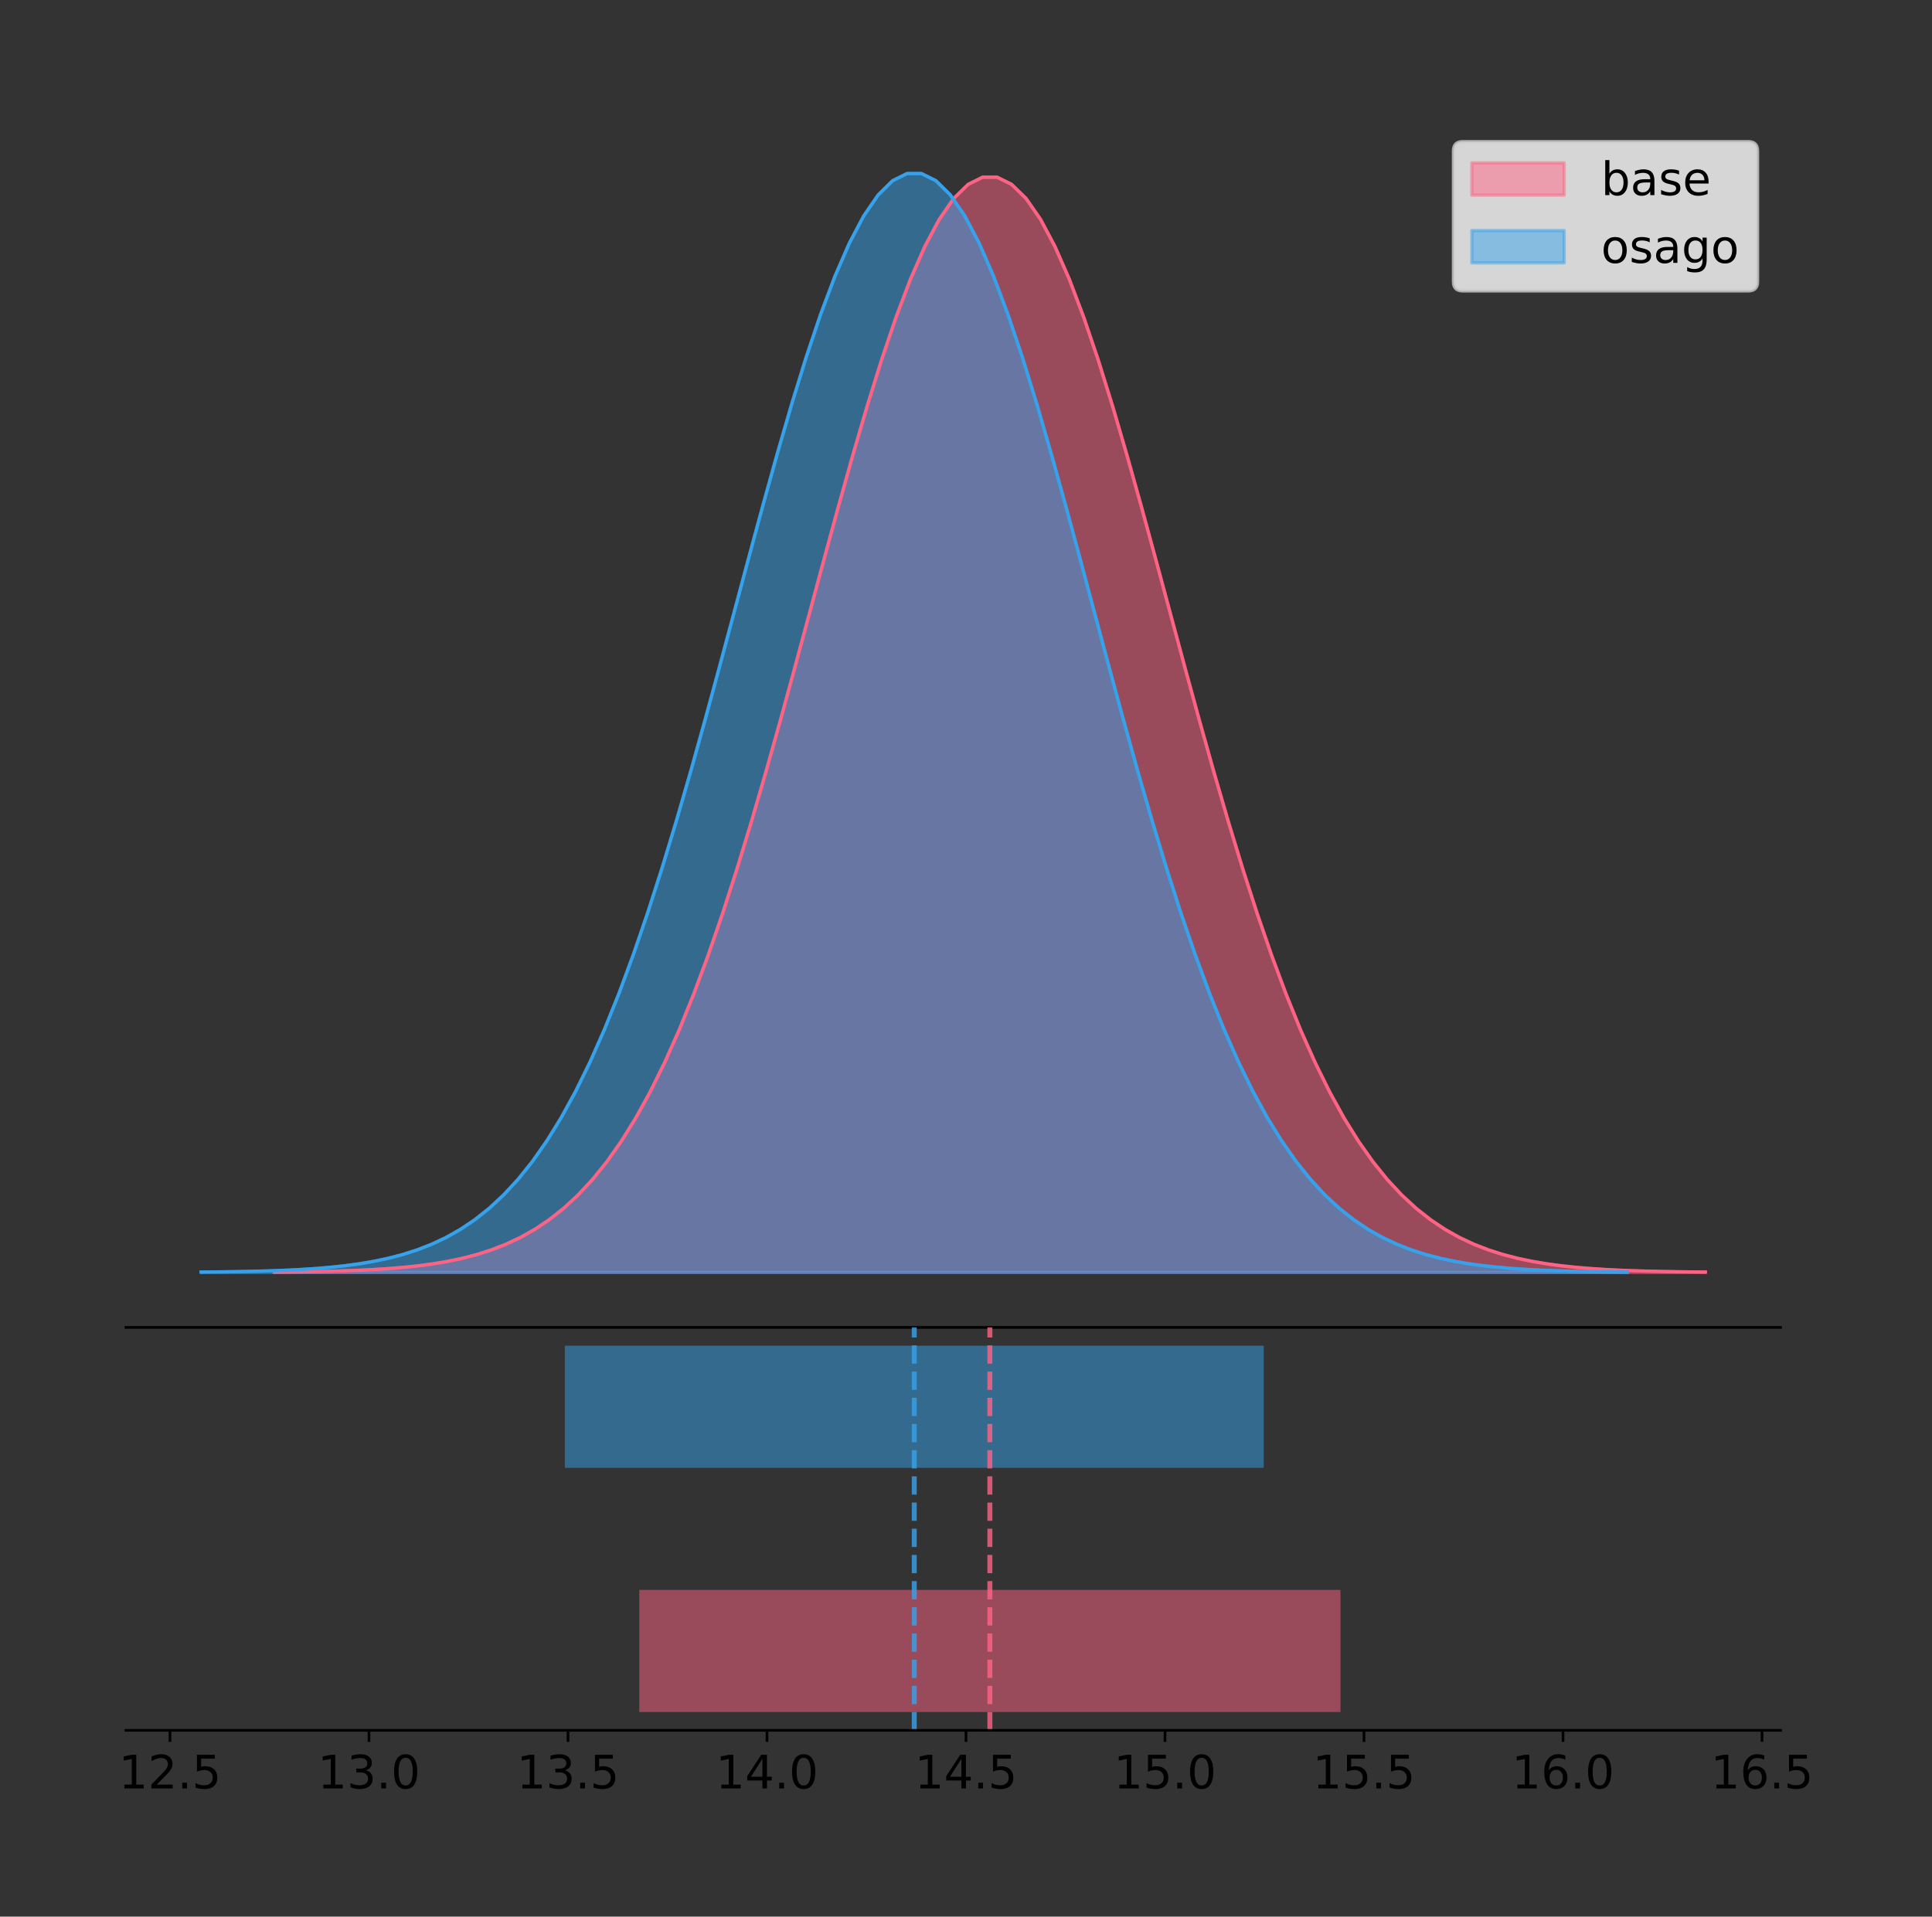 <?xml version="1.0" encoding="utf-8" standalone="no"?>
<!DOCTYPE svg PUBLIC "-//W3C//DTD SVG 1.1//EN"
  "http://www.w3.org/Graphics/SVG/1.1/DTD/svg11.dtd">
<!-- Created with matplotlib (https://matplotlib.org/) -->
<svg height="581.789pt" version="1.1" viewBox="0 0 586.36 581.789" width="586.36pt" xmlns="http://www.w3.org/2000/svg" xmlns:xlink="http://www.w3.org/1999/xlink">
 <rect x="0" y="0" width="586.36" height="581.789" fill="#333333" stroke="none"/>
 <defs>
  <style type="text/css">
*{stroke-linecap:butt;stroke-linejoin:round;}
  </style>
 </defs>
 <g id="figure_1">
  <g id="patch_1">
   <path d="M 0 581.789 
L 586.36 581.789 
L 586.36 0 
L 0 0 
z
" style="fill:none;"/>
  </g>
  <g id="axes_1">
   <g id="patch_2">
    <path d="M 38.214 402.93 
L 540.414 402.93 
L 540.414 36 
L 38.214 36 
z
" style="fill:none;"/>
   </g>
   <g id="PolyCollection_1">
    <defs>
     <path d="M 83.268 -195.538 
L 83.268 -195.65 
L 87.655 -195.692 
L 92.042 -195.748 
L 96.429 -195.824 
L 100.816 -195.924 
L 105.204 -196.056 
L 109.591 -196.228 
L 113.978 -196.452 
L 118.365 -196.74 
L 122.752 -197.109 
L 127.139 -197.578 
L 131.526 -198.17 
L 135.913 -198.912 
L 140.3 -199.834 
L 144.687 -200.972 
L 149.074 -202.367 
L 153.461 -204.065 
L 157.848 -206.115 
L 162.235 -208.573 
L 166.622 -211.498 
L 171.009 -214.952 
L 175.396 -218.999 
L 179.783 -223.706 
L 184.171 -229.137 
L 188.558 -235.355 
L 192.945 -242.415 
L 197.332 -250.369 
L 201.719 -259.254 
L 206.106 -269.098 
L 210.493 -279.91 
L 214.88 -291.68 
L 219.267 -304.38 
L 223.654 -317.955 
L 228.041 -332.328 
L 232.428 -347.393 
L 236.815 -363.02 
L 241.202 -379.052 
L 245.589 -395.311 
L 249.976 -411.595 
L 254.363 -427.685 
L 258.751 -443.35 
L 263.138 -458.35 
L 267.525 -472.444 
L 271.912 -485.395 
L 276.299 -496.977 
L 280.686 -506.982 
L 285.073 -515.224 
L 289.46 -521.548 
L 293.847 -525.834 
L 298.234 -527.998 
L 302.621 -527.998 
L 307.008 -525.834 
L 311.395 -521.548 
L 315.782 -515.224 
L 320.169 -506.982 
L 324.556 -496.977 
L 328.943 -485.395 
L 333.331 -472.444 
L 337.718 -458.35 
L 342.105 -443.35 
L 346.492 -427.685 
L 350.879 -411.595 
L 355.266 -395.311 
L 359.653 -379.052 
L 364.04 -363.02 
L 368.427 -347.393 
L 372.814 -332.328 
L 377.201 -317.955 
L 381.588 -304.38 
L 385.975 -291.68 
L 390.362 -279.91 
L 394.749 -269.098 
L 399.136 -259.254 
L 403.523 -250.369 
L 407.91 -242.415 
L 412.298 -235.355 
L 416.685 -229.137 
L 421.072 -223.706 
L 425.459 -218.999 
L 429.846 -214.952 
L 434.233 -211.498 
L 438.62 -208.573 
L 443.007 -206.115 
L 447.394 -204.065 
L 451.781 -202.367 
L 456.168 -200.972 
L 460.555 -199.834 
L 464.942 -198.912 
L 469.329 -198.17 
L 473.716 -197.578 
L 478.103 -197.109 
L 482.49 -196.74 
L 486.878 -196.452 
L 491.265 -196.228 
L 495.652 -196.056 
L 500.039 -195.924 
L 504.426 -195.824 
L 508.813 -195.748 
L 513.2 -195.692 
L 517.587 -195.65 
L 517.587 -195.538 
L 517.587 -195.538 
L 513.2 -195.538 
L 508.813 -195.538 
L 504.426 -195.538 
L 500.039 -195.538 
L 495.652 -195.538 
L 491.265 -195.538 
L 486.878 -195.538 
L 482.49 -195.538 
L 478.103 -195.538 
L 473.716 -195.538 
L 469.329 -195.538 
L 464.942 -195.538 
L 460.555 -195.538 
L 456.168 -195.538 
L 451.781 -195.538 
L 447.394 -195.538 
L 443.007 -195.538 
L 438.62 -195.538 
L 434.233 -195.538 
L 429.846 -195.538 
L 425.459 -195.538 
L 421.072 -195.538 
L 416.685 -195.538 
L 412.298 -195.538 
L 407.91 -195.538 
L 403.523 -195.538 
L 399.136 -195.538 
L 394.749 -195.538 
L 390.362 -195.538 
L 385.975 -195.538 
L 381.588 -195.538 
L 377.201 -195.538 
L 372.814 -195.538 
L 368.427 -195.538 
L 364.04 -195.538 
L 359.653 -195.538 
L 355.266 -195.538 
L 350.879 -195.538 
L 346.492 -195.538 
L 342.105 -195.538 
L 337.718 -195.538 
L 333.331 -195.538 
L 328.943 -195.538 
L 324.556 -195.538 
L 320.169 -195.538 
L 315.782 -195.538 
L 311.395 -195.538 
L 307.008 -195.538 
L 302.621 -195.538 
L 298.234 -195.538 
L 293.847 -195.538 
L 289.46 -195.538 
L 285.073 -195.538 
L 280.686 -195.538 
L 276.299 -195.538 
L 271.912 -195.538 
L 267.525 -195.538 
L 263.138 -195.538 
L 258.751 -195.538 
L 254.363 -195.538 
L 249.976 -195.538 
L 245.589 -195.538 
L 241.202 -195.538 
L 236.815 -195.538 
L 232.428 -195.538 
L 228.041 -195.538 
L 223.654 -195.538 
L 219.267 -195.538 
L 214.88 -195.538 
L 210.493 -195.538 
L 206.106 -195.538 
L 201.719 -195.538 
L 197.332 -195.538 
L 192.945 -195.538 
L 188.558 -195.538 
L 184.171 -195.538 
L 179.783 -195.538 
L 175.396 -195.538 
L 171.009 -195.538 
L 166.622 -195.538 
L 162.235 -195.538 
L 157.848 -195.538 
L 153.461 -195.538 
L 149.074 -195.538 
L 144.687 -195.538 
L 140.3 -195.538 
L 135.913 -195.538 
L 131.526 -195.538 
L 127.139 -195.538 
L 122.752 -195.538 
L 118.365 -195.538 
L 113.978 -195.538 
L 109.591 -195.538 
L 105.204 -195.538 
L 100.816 -195.538 
L 96.429 -195.538 
L 92.042 -195.538 
L 87.655 -195.538 
L 83.268 -195.538 
z
" id="mf7b6efba74" style="stroke:#ff6384;stroke-opacity:0.5;"/>
    </defs>
    <g clip-path="url(#p08a84c0808)">
     <use style="fill:#ff6384;fill-opacity:0.5;stroke:#ff6384;stroke-opacity:0.5;" x="0" xlink:href="#mf7b6efba74" y="581.789"/>
    </g>
   </g>
   <g id="PolyCollection_2">
    <defs>
     <path d="M 61.041 -195.538 
L 61.041 -195.65 
L 65.414 -195.692 
L 69.786 -195.749 
L 74.159 -195.825 
L 78.531 -195.925 
L 82.904 -196.058 
L 87.276 -196.23 
L 91.648 -196.455 
L 96.021 -196.744 
L 100.393 -197.115 
L 104.766 -197.585 
L 109.138 -198.179 
L 113.51 -198.923 
L 117.883 -199.848 
L 122.255 -200.99 
L 126.628 -202.39 
L 131 -204.093 
L 135.373 -206.151 
L 139.745 -208.617 
L 144.117 -211.552 
L 148.49 -215.017 
L 152.862 -219.078 
L 157.235 -223.801 
L 161.607 -229.25 
L 165.98 -235.488 
L 170.352 -242.572 
L 174.724 -250.552 
L 179.097 -259.468 
L 183.469 -269.344 
L 187.842 -280.192 
L 192.214 -292.002 
L 196.586 -304.744 
L 200.959 -318.365 
L 205.331 -332.786 
L 209.704 -347.901 
L 214.076 -363.58 
L 218.449 -379.667 
L 222.821 -395.98 
L 227.193 -412.318 
L 231.566 -428.462 
L 235.938 -444.18 
L 240.311 -459.23 
L 244.683 -473.372 
L 249.055 -486.366 
L 253.428 -497.987 
L 257.8 -508.025 
L 262.173 -516.294 
L 266.545 -522.64 
L 270.918 -526.94 
L 275.29 -529.111 
L 279.662 -529.111 
L 284.035 -526.94 
L 288.407 -522.64 
L 292.78 -516.294 
L 297.152 -508.025 
L 301.524 -497.987 
L 305.897 -486.366 
L 310.269 -473.372 
L 314.642 -459.23 
L 319.014 -444.18 
L 323.387 -428.462 
L 327.759 -412.318 
L 332.131 -395.98 
L 336.504 -379.667 
L 340.876 -363.58 
L 345.249 -347.901 
L 349.621 -332.786 
L 353.993 -318.365 
L 358.366 -304.744 
L 362.738 -292.002 
L 367.111 -280.192 
L 371.483 -269.344 
L 375.856 -259.468 
L 380.228 -250.552 
L 384.6 -242.572 
L 388.973 -235.488 
L 393.345 -229.25 
L 397.718 -223.801 
L 402.09 -219.078 
L 406.462 -215.017 
L 410.835 -211.552 
L 415.207 -208.617 
L 419.58 -206.151 
L 423.952 -204.093 
L 428.325 -202.39 
L 432.697 -200.99 
L 437.069 -199.848 
L 441.442 -198.923 
L 445.814 -198.179 
L 450.187 -197.585 
L 454.559 -197.115 
L 458.931 -196.744 
L 463.304 -196.455 
L 467.676 -196.23 
L 472.049 -196.058 
L 476.421 -195.925 
L 480.794 -195.825 
L 485.166 -195.749 
L 489.538 -195.692 
L 493.911 -195.65 
L 493.911 -195.538 
L 493.911 -195.538 
L 489.538 -195.538 
L 485.166 -195.538 
L 480.794 -195.538 
L 476.421 -195.538 
L 472.049 -195.538 
L 467.676 -195.538 
L 463.304 -195.538 
L 458.931 -195.538 
L 454.559 -195.538 
L 450.187 -195.538 
L 445.814 -195.538 
L 441.442 -195.538 
L 437.069 -195.538 
L 432.697 -195.538 
L 428.325 -195.538 
L 423.952 -195.538 
L 419.58 -195.538 
L 415.207 -195.538 
L 410.835 -195.538 
L 406.462 -195.538 
L 402.09 -195.538 
L 397.718 -195.538 
L 393.345 -195.538 
L 388.973 -195.538 
L 384.6 -195.538 
L 380.228 -195.538 
L 375.856 -195.538 
L 371.483 -195.538 
L 367.111 -195.538 
L 362.738 -195.538 
L 358.366 -195.538 
L 353.993 -195.538 
L 349.621 -195.538 
L 345.249 -195.538 
L 340.876 -195.538 
L 336.504 -195.538 
L 332.131 -195.538 
L 327.759 -195.538 
L 323.387 -195.538 
L 319.014 -195.538 
L 314.642 -195.538 
L 310.269 -195.538 
L 305.897 -195.538 
L 301.524 -195.538 
L 297.152 -195.538 
L 292.78 -195.538 
L 288.407 -195.538 
L 284.035 -195.538 
L 279.662 -195.538 
L 275.29 -195.538 
L 270.918 -195.538 
L 266.545 -195.538 
L 262.173 -195.538 
L 257.8 -195.538 
L 253.428 -195.538 
L 249.055 -195.538 
L 244.683 -195.538 
L 240.311 -195.538 
L 235.938 -195.538 
L 231.566 -195.538 
L 227.193 -195.538 
L 222.821 -195.538 
L 218.449 -195.538 
L 214.076 -195.538 
L 209.704 -195.538 
L 205.331 -195.538 
L 200.959 -195.538 
L 196.586 -195.538 
L 192.214 -195.538 
L 187.842 -195.538 
L 183.469 -195.538 
L 179.097 -195.538 
L 174.724 -195.538 
L 170.352 -195.538 
L 165.98 -195.538 
L 161.607 -195.538 
L 157.235 -195.538 
L 152.862 -195.538 
L 148.49 -195.538 
L 144.117 -195.538 
L 139.745 -195.538 
L 135.373 -195.538 
L 131 -195.538 
L 126.628 -195.538 
L 122.255 -195.538 
L 117.883 -195.538 
L 113.51 -195.538 
L 109.138 -195.538 
L 104.766 -195.538 
L 100.393 -195.538 
L 96.021 -195.538 
L 91.648 -195.538 
L 87.276 -195.538 
L 82.904 -195.538 
L 78.531 -195.538 
L 74.159 -195.538 
L 69.786 -195.538 
L 65.414 -195.538 
L 61.041 -195.538 
z
" id="m26ceaa4028" style="stroke:#36a2eb;stroke-opacity:0.5;"/>
    </defs>
    <g clip-path="url(#p08a84c0808)">
     <use style="fill:#36a2eb;fill-opacity:0.5;stroke:#36a2eb;stroke-opacity:0.5;" x="0" xlink:href="#m26ceaa4028" y="581.789"/>
    </g>
   </g>
   <g id="line2d_1">
    <path clip-path="url(#p08a84c0808)" d="M 83.268 386.14 
L 87.655 386.098 
L 92.042 386.041 
L 96.429 385.966 
L 100.816 385.865 
L 105.204 385.734 
L 109.591 385.561 
L 113.978 385.337 
L 118.365 385.049 
L 122.752 384.68 
L 127.139 384.211 
L 131.526 383.619 
L 135.913 382.878 
L 140.3 381.956 
L 144.687 380.817 
L 149.074 379.422 
L 153.461 377.725 
L 157.848 375.674 
L 162.235 373.216 
L 166.622 370.291 
L 171.009 366.837 
L 175.396 362.79 
L 179.783 358.083 
L 184.171 352.652 
L 188.558 346.435 
L 192.945 339.374 
L 197.332 331.421 
L 201.719 322.535 
L 206.106 312.691 
L 210.493 301.88 
L 214.88 290.109 
L 219.267 277.409 
L 223.654 263.834 
L 228.041 249.462 
L 232.428 234.397 
L 236.815 218.77 
L 241.202 202.737 
L 245.589 186.478 
L 249.976 170.194 
L 254.363 154.104 
L 258.751 138.439 
L 263.138 123.439 
L 267.525 109.345 
L 271.912 96.394 
L 276.299 84.812 
L 280.686 74.808 
L 285.073 66.566 
L 289.46 60.241 
L 293.847 55.956 
L 298.234 53.792 
L 302.621 53.792 
L 307.008 55.956 
L 311.395 60.241 
L 315.782 66.566 
L 320.169 74.808 
L 324.556 84.812 
L 328.943 96.394 
L 333.331 109.345 
L 337.718 123.439 
L 342.105 138.439 
L 346.492 154.104 
L 350.879 170.194 
L 355.266 186.478 
L 359.653 202.737 
L 364.04 218.77 
L 368.427 234.397 
L 372.814 249.462 
L 377.201 263.834 
L 381.588 277.409 
L 385.975 290.109 
L 390.362 301.88 
L 394.749 312.691 
L 399.136 322.535 
L 403.523 331.421 
L 407.91 339.374 
L 412.298 346.435 
L 416.685 352.652 
L 421.072 358.083 
L 425.459 362.79 
L 429.846 366.837 
L 434.233 370.291 
L 438.62 373.216 
L 443.007 375.674 
L 447.394 377.725 
L 451.781 379.422 
L 456.168 380.817 
L 460.555 381.956 
L 464.942 382.878 
L 469.329 383.619 
L 473.716 384.211 
L 478.103 384.68 
L 482.49 385.049 
L 486.878 385.337 
L 491.265 385.561 
L 495.652 385.734 
L 500.039 385.865 
L 504.426 385.966 
L 508.813 386.041 
L 513.2 386.098 
L 517.587 386.14 
" style="fill:none;stroke:#ff6384;stroke-linecap:square;"/>
   </g>
   <g id="line2d_2">
    <path clip-path="url(#p08a84c0808)" d="M 61.041 386.139 
L 65.414 386.097 
L 69.786 386.04 
L 74.159 385.965 
L 78.531 385.864 
L 82.904 385.732 
L 87.276 385.559 
L 91.648 385.334 
L 96.021 385.045 
L 100.393 384.675 
L 104.766 384.204 
L 109.138 383.61 
L 113.51 382.867 
L 117.883 381.941 
L 122.255 380.799 
L 126.628 379.399 
L 131 377.696 
L 135.373 375.639 
L 139.745 373.172 
L 144.117 370.238 
L 148.49 366.772 
L 152.862 362.711 
L 157.235 357.989 
L 161.607 352.539 
L 165.98 346.301 
L 170.352 339.217 
L 174.724 331.237 
L 179.097 322.322 
L 183.469 312.445 
L 187.842 301.597 
L 192.214 289.787 
L 196.586 277.045 
L 200.959 263.424 
L 205.331 249.004 
L 209.704 233.888 
L 214.076 218.209 
L 218.449 202.123 
L 222.821 185.809 
L 227.193 169.471 
L 231.566 153.327 
L 235.938 137.61 
L 240.311 122.559 
L 244.683 108.418 
L 249.055 95.423 
L 253.428 83.803 
L 257.8 73.765 
L 262.173 65.495 
L 266.545 59.15 
L 270.918 54.85 
L 275.29 52.679 
L 279.662 52.679 
L 284.035 54.85 
L 288.407 59.15 
L 292.78 65.495 
L 297.152 73.765 
L 301.524 83.803 
L 305.897 95.423 
L 310.269 108.418 
L 314.642 122.559 
L 319.014 137.61 
L 323.387 153.327 
L 327.759 169.471 
L 332.131 185.809 
L 336.504 202.123 
L 340.876 218.209 
L 345.249 233.888 
L 349.621 249.004 
L 353.993 263.424 
L 358.366 277.045 
L 362.738 289.787 
L 367.111 301.597 
L 371.483 312.445 
L 375.856 322.322 
L 380.228 331.237 
L 384.6 339.217 
L 388.973 346.301 
L 393.345 352.539 
L 397.718 357.989 
L 402.09 362.711 
L 406.462 366.772 
L 410.835 370.238 
L 415.207 373.172 
L 419.58 375.639 
L 423.952 377.696 
L 428.325 379.399 
L 432.697 380.799 
L 437.069 381.941 
L 441.442 382.867 
L 445.814 383.61 
L 450.187 384.204 
L 454.559 384.675 
L 458.931 385.045 
L 463.304 385.334 
L 467.676 385.559 
L 472.049 385.732 
L 476.421 385.864 
L 480.794 385.965 
L 485.166 386.04 
L 489.538 386.097 
L 493.911 386.139 
" style="fill:none;stroke:#36a2eb;stroke-linecap:square;"/>
   </g>
   <g id="patch_3">
    <path d="M 38.214 402.93 
L 540.414 402.93 
" style="fill:none;stroke:#000000;stroke-linecap:square;stroke-linejoin:miter;stroke-width:0.8;"/>
   </g>
   <g id="legend_1">
    <g id="patch_4">
     <path d="M 443.921 88.299 
L 530.614 88.299 
Q 533.414 88.299 533.414 85.499 
L 533.414 45.8 
Q 533.414 43 530.614 43 
L 443.921 43 
Q 441.121 43 441.121 45.8 
L 441.121 85.499 
Q 441.121 88.299 443.921 88.299 
z
" style="fill:#ffffff;opacity:0.8;stroke:#cccccc;stroke-linejoin:miter;"/>
    </g>
    <g id="patch_5">
     <path d="M 446.721 59.238 
L 474.721 59.238 
L 474.721 49.438 
L 446.721 49.438 
z
" style="fill:#ff6384;opacity:0.5;stroke:#ff6384;stroke-linejoin:miter;"/>
    </g>
    <g id="text_1">
     <!-- base -->
     <defs>
      <path d="M 48.688 27.297 
Q 48.688 37.203 44.609 42.844 
Q 40.531 48.484 33.406 48.484 
Q 26.266 48.484 22.188 42.844 
Q 18.109 37.203 18.109 27.297 
Q 18.109 17.391 22.188 11.75 
Q 26.266 6.109 33.406 6.109 
Q 40.531 6.109 44.609 11.75 
Q 48.688 17.391 48.688 27.297 
z
M 18.109 46.391 
Q 20.953 51.266 25.266 53.625 
Q 29.594 56 35.594 56 
Q 45.562 56 51.781 48.094 
Q 58.016 40.188 58.016 27.297 
Q 58.016 14.406 51.781 6.484 
Q 45.562 -1.422 35.594 -1.422 
Q 29.594 -1.422 25.266 0.953 
Q 20.953 3.328 18.109 8.203 
L 18.109 0 
L 9.078 0 
L 9.078 75.984 
L 18.109 75.984 
z
" id="DejaVuSans-98"/>
      <path d="M 34.281 27.484 
Q 23.391 27.484 19.188 25 
Q 14.984 22.516 14.984 16.5 
Q 14.984 11.719 18.141 8.906 
Q 21.297 6.109 26.703 6.109 
Q 34.188 6.109 38.703 11.406 
Q 43.219 16.703 43.219 25.484 
L 43.219 27.484 
z
M 52.203 31.203 
L 52.203 0 
L 43.219 0 
L 43.219 8.297 
Q 40.141 3.328 35.547 0.953 
Q 30.953 -1.422 24.312 -1.422 
Q 15.922 -1.422 10.953 3.297 
Q 6 8.016 6 15.922 
Q 6 25.141 12.172 29.828 
Q 18.359 34.516 30.609 34.516 
L 43.219 34.516 
L 43.219 35.406 
Q 43.219 41.609 39.141 45 
Q 35.062 48.391 27.688 48.391 
Q 23 48.391 18.547 47.266 
Q 14.109 46.141 10.016 43.891 
L 10.016 52.203 
Q 14.938 54.109 19.578 55.047 
Q 24.219 56 28.609 56 
Q 40.484 56 46.344 49.844 
Q 52.203 43.703 52.203 31.203 
z
" id="DejaVuSans-97"/>
      <path d="M 44.281 53.078 
L 44.281 44.578 
Q 40.484 46.531 36.375 47.5 
Q 32.281 48.484 27.875 48.484 
Q 21.188 48.484 17.844 46.438 
Q 14.5 44.391 14.5 40.281 
Q 14.5 37.156 16.891 35.375 
Q 19.281 33.594 26.516 31.984 
L 29.594 31.297 
Q 39.156 29.25 43.188 25.516 
Q 47.219 21.781 47.219 15.094 
Q 47.219 7.469 41.188 3.016 
Q 35.156 -1.422 24.609 -1.422 
Q 20.219 -1.422 15.453 -0.562 
Q 10.688 0.297 5.422 2 
L 5.422 11.281 
Q 10.406 8.688 15.234 7.391 
Q 20.062 6.109 24.812 6.109 
Q 31.156 6.109 34.562 8.281 
Q 37.984 10.453 37.984 14.406 
Q 37.984 18.062 35.516 20.016 
Q 33.062 21.969 24.703 23.781 
L 21.578 24.516 
Q 13.234 26.266 9.516 29.906 
Q 5.812 33.547 5.812 39.891 
Q 5.812 47.609 11.281 51.797 
Q 16.75 56 26.812 56 
Q 31.781 56 36.172 55.266 
Q 40.578 54.547 44.281 53.078 
z
" id="DejaVuSans-115"/>
      <path d="M 56.203 29.594 
L 56.203 25.203 
L 14.891 25.203 
Q 15.484 15.922 20.484 11.062 
Q 25.484 6.203 34.422 6.203 
Q 39.594 6.203 44.453 7.469 
Q 49.312 8.734 54.109 11.281 
L 54.109 2.781 
Q 49.266 0.734 44.188 -0.344 
Q 39.109 -1.422 33.891 -1.422 
Q 20.797 -1.422 13.156 6.188 
Q 5.516 13.812 5.516 26.812 
Q 5.516 40.234 12.766 48.109 
Q 20.016 56 32.328 56 
Q 43.359 56 49.781 48.891 
Q 56.203 41.797 56.203 29.594 
z
M 47.219 32.234 
Q 47.125 39.594 43.094 43.984 
Q 39.062 48.391 32.422 48.391 
Q 24.906 48.391 20.391 44.141 
Q 15.875 39.891 15.188 32.172 
z
" id="DejaVuSans-101"/>
     </defs>
     <g transform="translate(485.921 59.238)scale(0.14 -0.14)">
      <use xlink:href="#DejaVuSans-98"/>
      <use x="63.477" xlink:href="#DejaVuSans-97"/>
      <use x="124.756" xlink:href="#DejaVuSans-115"/>
      <use x="176.855" xlink:href="#DejaVuSans-101"/>
     </g>
    </g>
    <g id="patch_6">
     <path d="M 446.721 79.787 
L 474.721 79.787 
L 474.721 69.987 
L 446.721 69.987 
z
" style="fill:#36a2eb;opacity:0.5;stroke:#36a2eb;stroke-linejoin:miter;"/>
    </g>
    <g id="text_2">
     <!-- osago -->
     <defs>
      <path d="M 30.609 48.391 
Q 23.391 48.391 19.188 42.75 
Q 14.984 37.109 14.984 27.297 
Q 14.984 17.484 19.156 11.844 
Q 23.344 6.203 30.609 6.203 
Q 37.797 6.203 41.984 11.859 
Q 46.188 17.531 46.188 27.297 
Q 46.188 37.016 41.984 42.703 
Q 37.797 48.391 30.609 48.391 
z
M 30.609 56 
Q 42.328 56 49.016 48.375 
Q 55.719 40.766 55.719 27.297 
Q 55.719 13.875 49.016 6.219 
Q 42.328 -1.422 30.609 -1.422 
Q 18.844 -1.422 12.172 6.219 
Q 5.516 13.875 5.516 27.297 
Q 5.516 40.766 12.172 48.375 
Q 18.844 56 30.609 56 
z
" id="DejaVuSans-111"/>
      <path d="M 45.406 27.984 
Q 45.406 37.75 41.375 43.109 
Q 37.359 48.484 30.078 48.484 
Q 22.859 48.484 18.828 43.109 
Q 14.797 37.75 14.797 27.984 
Q 14.797 18.266 18.828 12.891 
Q 22.859 7.516 30.078 7.516 
Q 37.359 7.516 41.375 12.891 
Q 45.406 18.266 45.406 27.984 
z
M 54.391 6.781 
Q 54.391 -7.172 48.188 -13.984 
Q 42 -20.797 29.203 -20.797 
Q 24.469 -20.797 20.266 -20.094 
Q 16.062 -19.391 12.109 -17.922 
L 12.109 -9.188 
Q 16.062 -11.328 19.922 -12.344 
Q 23.781 -13.375 27.781 -13.375 
Q 36.625 -13.375 41.016 -8.766 
Q 45.406 -4.156 45.406 5.172 
L 45.406 9.625 
Q 42.625 4.781 38.281 2.391 
Q 33.938 0 27.875 0 
Q 17.828 0 11.672 7.656 
Q 5.516 15.328 5.516 27.984 
Q 5.516 40.672 11.672 48.328 
Q 17.828 56 27.875 56 
Q 33.938 56 38.281 53.609 
Q 42.625 51.219 45.406 46.391 
L 45.406 54.688 
L 54.391 54.688 
z
" id="DejaVuSans-103"/>
     </defs>
     <g transform="translate(485.921 79.787)scale(0.14 -0.14)">
      <use xlink:href="#DejaVuSans-111"/>
      <use x="61.182" xlink:href="#DejaVuSans-115"/>
      <use x="113.281" xlink:href="#DejaVuSans-97"/>
      <use x="174.561" xlink:href="#DejaVuSans-103"/>
      <use x="238.037" xlink:href="#DejaVuSans-111"/>
     </g>
    </g>
   </g>
  </g>
  <g id="axes_2">
   <g id="patch_7">
    <path d="M 38.214 525.24 
L 540.414 525.24 
L 540.414 402.93 
L 38.214 402.93 
z
" style="fill:none;"/>
   </g>
   <g id="patch_8">
    <path clip-path="url(#pd4332d7213)" d="M 194.019 519.68 
L 406.836 519.68 
L 406.836 482.617 
L 194.019 482.617 
z
" style="fill:#ff6384;opacity:0.5;"/>
   </g>
   <g id="patch_9">
    <path clip-path="url(#pd4332d7213)" d="M 171.423 445.553 
L 383.529 445.553 
L 383.529 408.49 
L 171.423 408.49 
z
" style="fill:#36a2eb;opacity:0.5;"/>
   </g>
   <g id="matplotlib.axis_1">
    <g id="xtick_1">
     <g id="line2d_3">
      <defs>
       <path d="M 0 0 
L 0 3.5 
" id="me9aada43d4" style="stroke:#000000;stroke-width:0.8;"/>
      </defs>
      <g>
       <use style="stroke:#000000;stroke-width:0.8;" x="51.586" xlink:href="#me9aada43d4" y="525.24"/>
      </g>
     </g>
     <g id="text_3">
      <!-- 12.5 -->
      <defs>
       <path d="M 12.406 8.297 
L 28.516 8.297 
L 28.516 63.922 
L 10.984 60.406 
L 10.984 69.391 
L 28.422 72.906 
L 38.281 72.906 
L 38.281 8.297 
L 54.391 8.297 
L 54.391 0 
L 12.406 0 
z
" id="DejaVuSans-49"/>
       <path d="M 19.188 8.297 
L 53.609 8.297 
L 53.609 0 
L 7.328 0 
L 7.328 8.297 
Q 12.938 14.109 22.625 23.891 
Q 32.328 33.688 34.812 36.531 
Q 39.547 41.844 41.422 45.531 
Q 43.312 49.219 43.312 52.781 
Q 43.312 58.594 39.234 62.25 
Q 35.156 65.922 28.609 65.922 
Q 23.969 65.922 18.812 64.312 
Q 13.672 62.703 7.812 59.422 
L 7.812 69.391 
Q 13.766 71.781 18.938 73 
Q 24.125 74.219 28.422 74.219 
Q 39.75 74.219 46.484 68.547 
Q 53.219 62.891 53.219 53.422 
Q 53.219 48.922 51.531 44.891 
Q 49.859 40.875 45.406 35.406 
Q 44.188 33.984 37.641 27.219 
Q 31.109 20.453 19.188 8.297 
z
" id="DejaVuSans-50"/>
       <path d="M 10.688 12.406 
L 21 12.406 
L 21 0 
L 10.688 0 
z
" id="DejaVuSans-46"/>
       <path d="M 10.797 72.906 
L 49.516 72.906 
L 49.516 64.594 
L 19.828 64.594 
L 19.828 46.734 
Q 21.969 47.469 24.109 47.828 
Q 26.266 48.188 28.422 48.188 
Q 40.625 48.188 47.75 41.5 
Q 54.891 34.812 54.891 23.391 
Q 54.891 11.625 47.562 5.094 
Q 40.234 -1.422 26.906 -1.422 
Q 22.312 -1.422 17.547 -0.641 
Q 12.797 0.141 7.719 1.703 
L 7.719 11.625 
Q 12.109 9.234 16.797 8.062 
Q 21.484 6.891 26.703 6.891 
Q 35.156 6.891 40.078 11.328 
Q 45.016 15.766 45.016 23.391 
Q 45.016 31 40.078 35.438 
Q 35.156 39.891 26.703 39.891 
Q 22.75 39.891 18.812 39.016 
Q 14.891 38.141 10.797 36.281 
z
" id="DejaVuSans-53"/>
      </defs>
      <g transform="translate(36 542.878)scale(0.14 -0.14)">
       <use xlink:href="#DejaVuSans-49"/>
       <use x="63.623" xlink:href="#DejaVuSans-50"/>
       <use x="127.246" xlink:href="#DejaVuSans-46"/>
       <use x="159.033" xlink:href="#DejaVuSans-53"/>
      </g>
     </g>
    </g>
    <g id="xtick_2">
     <g id="line2d_4">
      <g>
       <use style="stroke:#000000;stroke-width:0.8;" x="111.984" xlink:href="#me9aada43d4" y="525.24"/>
      </g>
     </g>
     <g id="text_4">
      <!-- 13.0 -->
      <defs>
       <path d="M 40.578 39.312 
Q 47.656 37.797 51.625 33 
Q 55.609 28.219 55.609 21.188 
Q 55.609 10.406 48.188 4.484 
Q 40.766 -1.422 27.094 -1.422 
Q 22.516 -1.422 17.656 -0.516 
Q 12.797 0.391 7.625 2.203 
L 7.625 11.719 
Q 11.719 9.328 16.594 8.109 
Q 21.484 6.891 26.812 6.891 
Q 36.078 6.891 40.938 10.547 
Q 45.797 14.203 45.797 21.188 
Q 45.797 27.641 41.281 31.266 
Q 36.766 34.906 28.719 34.906 
L 20.219 34.906 
L 20.219 43.016 
L 29.109 43.016 
Q 36.375 43.016 40.234 45.922 
Q 44.094 48.828 44.094 54.297 
Q 44.094 59.906 40.109 62.906 
Q 36.141 65.922 28.719 65.922 
Q 24.656 65.922 20.016 65.031 
Q 15.375 64.156 9.812 62.312 
L 9.812 71.094 
Q 15.438 72.656 20.344 73.438 
Q 25.25 74.219 29.594 74.219 
Q 40.828 74.219 47.359 69.109 
Q 53.906 64.016 53.906 55.328 
Q 53.906 49.266 50.438 45.094 
Q 46.969 40.922 40.578 39.312 
z
" id="DejaVuSans-51"/>
       <path d="M 31.781 66.406 
Q 24.172 66.406 20.328 58.906 
Q 16.5 51.422 16.5 36.375 
Q 16.5 21.391 20.328 13.891 
Q 24.172 6.391 31.781 6.391 
Q 39.453 6.391 43.281 13.891 
Q 47.125 21.391 47.125 36.375 
Q 47.125 51.422 43.281 58.906 
Q 39.453 66.406 31.781 66.406 
z
M 31.781 74.219 
Q 44.047 74.219 50.516 64.516 
Q 56.984 54.828 56.984 36.375 
Q 56.984 17.969 50.516 8.266 
Q 44.047 -1.422 31.781 -1.422 
Q 19.531 -1.422 13.062 8.266 
Q 6.594 17.969 6.594 36.375 
Q 6.594 54.828 13.062 64.516 
Q 19.531 74.219 31.781 74.219 
z
" id="DejaVuSans-48"/>
      </defs>
      <g transform="translate(96.398 542.878)scale(0.14 -0.14)">
       <use xlink:href="#DejaVuSans-49"/>
       <use x="63.623" xlink:href="#DejaVuSans-51"/>
       <use x="127.246" xlink:href="#DejaVuSans-46"/>
       <use x="159.033" xlink:href="#DejaVuSans-48"/>
      </g>
     </g>
    </g>
    <g id="xtick_3">
     <g id="line2d_5">
      <g>
       <use style="stroke:#000000;stroke-width:0.8;" x="172.383" xlink:href="#me9aada43d4" y="525.24"/>
      </g>
     </g>
     <g id="text_5">
      <!-- 13.5 -->
      <g transform="translate(156.797 542.878)scale(0.14 -0.14)">
       <use xlink:href="#DejaVuSans-49"/>
       <use x="63.623" xlink:href="#DejaVuSans-51"/>
       <use x="127.246" xlink:href="#DejaVuSans-46"/>
       <use x="159.033" xlink:href="#DejaVuSans-53"/>
      </g>
     </g>
    </g>
    <g id="xtick_4">
     <g id="line2d_6">
      <g>
       <use style="stroke:#000000;stroke-width:0.8;" x="232.781" xlink:href="#me9aada43d4" y="525.24"/>
      </g>
     </g>
     <g id="text_6">
      <!-- 14.0 -->
      <defs>
       <path d="M 37.797 64.312 
L 12.891 25.391 
L 37.797 25.391 
z
M 35.203 72.906 
L 47.609 72.906 
L 47.609 25.391 
L 58.016 25.391 
L 58.016 17.188 
L 47.609 17.188 
L 47.609 0 
L 37.797 0 
L 37.797 17.188 
L 4.891 17.188 
L 4.891 26.703 
z
" id="DejaVuSans-52"/>
      </defs>
      <g transform="translate(217.195 542.878)scale(0.14 -0.14)">
       <use xlink:href="#DejaVuSans-49"/>
       <use x="63.623" xlink:href="#DejaVuSans-52"/>
       <use x="127.246" xlink:href="#DejaVuSans-46"/>
       <use x="159.033" xlink:href="#DejaVuSans-48"/>
      </g>
     </g>
    </g>
    <g id="xtick_5">
     <g id="line2d_7">
      <g>
       <use style="stroke:#000000;stroke-width:0.8;" x="293.18" xlink:href="#me9aada43d4" y="525.24"/>
      </g>
     </g>
     <g id="text_7">
      <!-- 14.5 -->
      <g transform="translate(277.594 542.878)scale(0.14 -0.14)">
       <use xlink:href="#DejaVuSans-49"/>
       <use x="63.623" xlink:href="#DejaVuSans-52"/>
       <use x="127.246" xlink:href="#DejaVuSans-46"/>
       <use x="159.033" xlink:href="#DejaVuSans-53"/>
      </g>
     </g>
    </g>
    <g id="xtick_6">
     <g id="line2d_8">
      <g>
       <use style="stroke:#000000;stroke-width:0.8;" x="353.578" xlink:href="#me9aada43d4" y="525.24"/>
      </g>
     </g>
     <g id="text_8">
      <!-- 15.0 -->
      <g transform="translate(337.992 542.878)scale(0.14 -0.14)">
       <use xlink:href="#DejaVuSans-49"/>
       <use x="63.623" xlink:href="#DejaVuSans-53"/>
       <use x="127.246" xlink:href="#DejaVuSans-46"/>
       <use x="159.033" xlink:href="#DejaVuSans-48"/>
      </g>
     </g>
    </g>
    <g id="xtick_7">
     <g id="line2d_9">
      <g>
       <use style="stroke:#000000;stroke-width:0.8;" x="413.977" xlink:href="#me9aada43d4" y="525.24"/>
      </g>
     </g>
     <g id="text_9">
      <!-- 15.5 -->
      <g transform="translate(398.391 542.878)scale(0.14 -0.14)">
       <use xlink:href="#DejaVuSans-49"/>
       <use x="63.623" xlink:href="#DejaVuSans-53"/>
       <use x="127.246" xlink:href="#DejaVuSans-46"/>
       <use x="159.033" xlink:href="#DejaVuSans-53"/>
      </g>
     </g>
    </g>
    <g id="xtick_8">
     <g id="line2d_10">
      <g>
       <use style="stroke:#000000;stroke-width:0.8;" x="474.375" xlink:href="#me9aada43d4" y="525.24"/>
      </g>
     </g>
     <g id="text_10">
      <!-- 16.0 -->
      <defs>
       <path d="M 33.016 40.375 
Q 26.375 40.375 22.484 35.828 
Q 18.609 31.297 18.609 23.391 
Q 18.609 15.531 22.484 10.953 
Q 26.375 6.391 33.016 6.391 
Q 39.656 6.391 43.531 10.953 
Q 47.406 15.531 47.406 23.391 
Q 47.406 31.297 43.531 35.828 
Q 39.656 40.375 33.016 40.375 
z
M 52.594 71.297 
L 52.594 62.312 
Q 48.875 64.062 45.094 64.984 
Q 41.312 65.922 37.594 65.922 
Q 27.828 65.922 22.672 59.328 
Q 17.531 52.734 16.797 39.406 
Q 19.672 43.656 24.016 45.922 
Q 28.375 48.188 33.594 48.188 
Q 44.578 48.188 50.953 41.516 
Q 57.328 34.859 57.328 23.391 
Q 57.328 12.156 50.688 5.359 
Q 44.047 -1.422 33.016 -1.422 
Q 20.359 -1.422 13.672 8.266 
Q 6.984 17.969 6.984 36.375 
Q 6.984 53.656 15.188 63.938 
Q 23.391 74.219 37.203 74.219 
Q 40.922 74.219 44.703 73.484 
Q 48.484 72.75 52.594 71.297 
z
" id="DejaVuSans-54"/>
      </defs>
      <g transform="translate(458.789 542.878)scale(0.14 -0.14)">
       <use xlink:href="#DejaVuSans-49"/>
       <use x="63.623" xlink:href="#DejaVuSans-54"/>
       <use x="127.246" xlink:href="#DejaVuSans-46"/>
       <use x="159.033" xlink:href="#DejaVuSans-48"/>
      </g>
     </g>
    </g>
    <g id="xtick_9">
     <g id="line2d_11">
      <g>
       <use style="stroke:#000000;stroke-width:0.8;" x="534.774" xlink:href="#me9aada43d4" y="525.24"/>
      </g>
     </g>
     <g id="text_11">
      <!-- 16.5 -->
      <g transform="translate(519.188 542.878)scale(0.14 -0.14)">
       <use xlink:href="#DejaVuSans-49"/>
       <use x="63.623" xlink:href="#DejaVuSans-54"/>
       <use x="127.246" xlink:href="#DejaVuSans-46"/>
       <use x="159.033" xlink:href="#DejaVuSans-53"/>
      </g>
     </g>
    </g>
   </g>
   <g id="line2d_12">
    <path clip-path="url(#pd4332d7213)" d="M 300.428 525.24 
L 300.428 402.93 
" style="fill:none;stroke:#ff6384;stroke-dasharray:5.55,2.4;stroke-dashoffset:0;stroke-opacity:0.8;stroke-width:1.5;"/>
   </g>
   <g id="line2d_13">
    <path clip-path="url(#pd4332d7213)" d="M 277.476 525.24 
L 277.476 402.93 
" style="fill:none;stroke:#36a2eb;stroke-dasharray:5.55,2.4;stroke-dashoffset:0;stroke-opacity:0.8;stroke-width:1.5;"/>
   </g>
   <g id="patch_10">
    <path d="M 38.214 525.24 
L 540.414 525.24 
" style="fill:none;stroke:#000000;stroke-linecap:square;stroke-linejoin:miter;stroke-width:0.8;"/>
   </g>
  </g>
 </g>
 <defs>
  <clipPath id="p08a84c0808">
   <rect height="366.93" width="502.2" x="38.214" y="36"/>
  </clipPath>
  <clipPath id="pd4332d7213">
   <rect height="122.31" width="502.2" x="38.214" y="402.93"/>
  </clipPath>
 </defs>
</svg>
